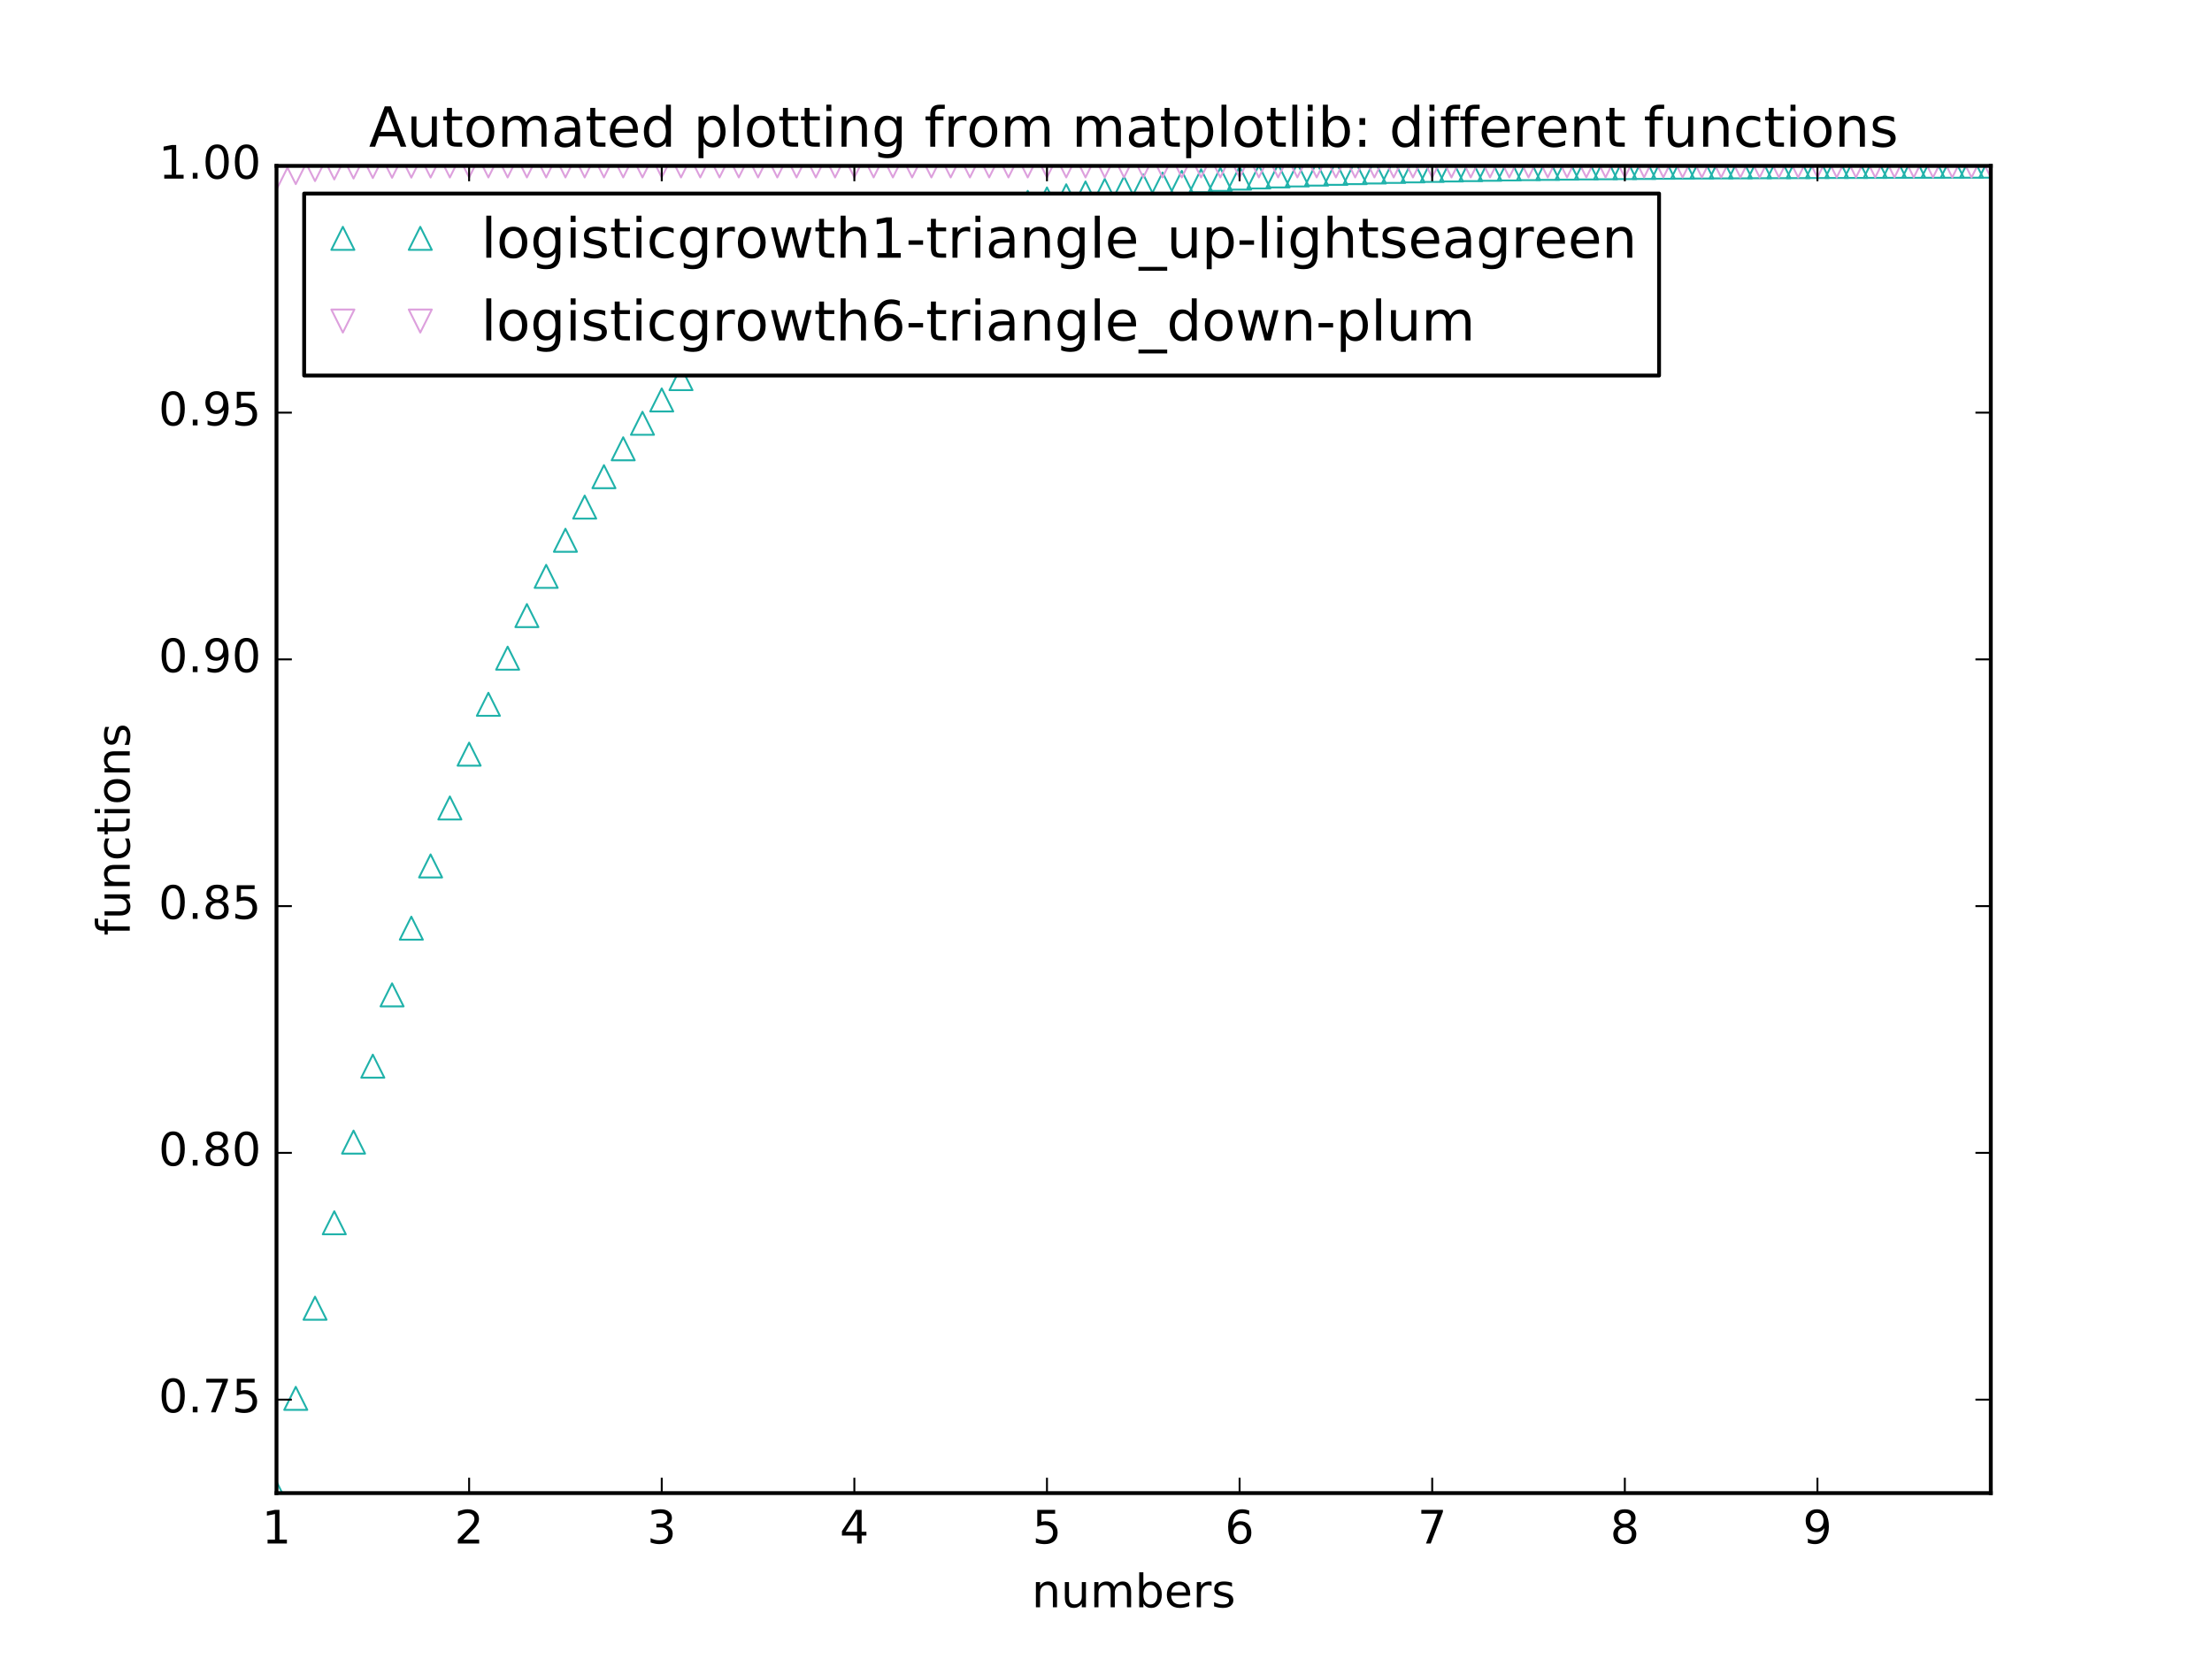 <?xml version="1.0" encoding="utf-8" standalone="no"?>
<!DOCTYPE svg PUBLIC "-//W3C//DTD SVG 1.1//EN"
  "http://www.w3.org/Graphics/SVG/1.1/DTD/svg11.dtd">
<!-- Created with matplotlib (http://matplotlib.org/) -->
<svg height="432pt" version="1.1" viewBox="0 0 576 432" width="576pt" xmlns="http://www.w3.org/2000/svg" xmlns:xlink="http://www.w3.org/1999/xlink">
 <defs>
  <style type="text/css">
*{stroke-linecap:butt;stroke-linejoin:round;stroke-miterlimit:100000;}
  </style>
 </defs>
 <g id="figure_1">
  <g id="patch_1">
   <path d="M 0 432 
L 576 432 
L 576 0 
L 0 0 
z
" style="fill:#ffffff;"/>
  </g>
  <g id="axes_1">
   <g id="patch_2">
    <path d="M 72 388.8 
L 518.4 388.8 
L 518.4 43.2 
L 72 43.2 
z
" style="fill:#ffffff;"/>
   </g>
   <g id="line2d_1">
    <defs>
     <path d="M 0 -3 
L -3 3 
L 3 3 
z
" id="m3ebe07f70d" style="stroke:#20b2aa;stroke-linejoin:miter;stroke-width:0.5;"/>
    </defs>
    <g clip-path="url(#p50f9398cf1)">
     <use style="fill:none;stroke:#20b2aa;stroke-linejoin:miter;stroke-width:0.5;" x="72.0" xlink:href="#m3ebe07f70d" y="388.8"/>
     <use style="fill:none;stroke:#20b2aa;stroke-linejoin:miter;stroke-width:0.5;" x="77.016" xlink:href="#m3ebe07f70d" y="364.125"/>
     <use style="fill:none;stroke:#20b2aa;stroke-linejoin:miter;stroke-width:0.5;" x="82.031" xlink:href="#m3ebe07f70d" y="340.654"/>
     <use style="fill:none;stroke:#20b2aa;stroke-linejoin:miter;stroke-width:0.5;" x="87.047" xlink:href="#m3ebe07f70d" y="318.41"/>
     <use style="fill:none;stroke:#20b2aa;stroke-linejoin:miter;stroke-width:0.5;" x="92.063" xlink:href="#m3ebe07f70d" y="297.401"/>
     <use style="fill:none;stroke:#20b2aa;stroke-linejoin:miter;stroke-width:0.5;" x="97.079" xlink:href="#m3ebe07f70d" y="277.624"/>
     <use style="fill:none;stroke:#20b2aa;stroke-linejoin:miter;stroke-width:0.5;" x="102.094" xlink:href="#m3ebe07f70d" y="259.063"/>
     <use style="fill:none;stroke:#20b2aa;stroke-linejoin:miter;stroke-width:0.5;" x="107.11" xlink:href="#m3ebe07f70d" y="241.694"/>
     <use style="fill:none;stroke:#20b2aa;stroke-linejoin:miter;stroke-width:0.5;" x="112.126" xlink:href="#m3ebe07f70d" y="225.484"/>
     <use style="fill:none;stroke:#20b2aa;stroke-linejoin:miter;stroke-width:0.5;" x="117.142" xlink:href="#m3ebe07f70d" y="210.394"/>
     <use style="fill:none;stroke:#20b2aa;stroke-linejoin:miter;stroke-width:0.5;" x="122.157" xlink:href="#m3ebe07f70d" y="196.38"/>
     <use style="fill:none;stroke:#20b2aa;stroke-linejoin:miter;stroke-width:0.5;" x="127.173" xlink:href="#m3ebe07f70d" y="183.394"/>
     <use style="fill:none;stroke:#20b2aa;stroke-linejoin:miter;stroke-width:0.5;" x="132.189" xlink:href="#m3ebe07f70d" y="171.383"/>
     <use style="fill:none;stroke:#20b2aa;stroke-linejoin:miter;stroke-width:0.5;" x="137.204" xlink:href="#m3ebe07f70d" y="160.296"/>
     <use style="fill:none;stroke:#20b2aa;stroke-linejoin:miter;stroke-width:0.5;" x="142.22" xlink:href="#m3ebe07f70d" y="150.08"/>
     <use style="fill:none;stroke:#20b2aa;stroke-linejoin:miter;stroke-width:0.5;" x="147.236" xlink:href="#m3ebe07f70d" y="140.681"/>
     <use style="fill:none;stroke:#20b2aa;stroke-linejoin:miter;stroke-width:0.5;" x="152.252" xlink:href="#m3ebe07f70d" y="132.046"/>
     <use style="fill:none;stroke:#20b2aa;stroke-linejoin:miter;stroke-width:0.5;" x="157.267" xlink:href="#m3ebe07f70d" y="124.123"/>
     <use style="fill:none;stroke:#20b2aa;stroke-linejoin:miter;stroke-width:0.5;" x="162.283" xlink:href="#m3ebe07f70d" y="116.864"/>
     <use style="fill:none;stroke:#20b2aa;stroke-linejoin:miter;stroke-width:0.5;" x="167.299" xlink:href="#m3ebe07f70d" y="110.219"/>
     <use style="fill:none;stroke:#20b2aa;stroke-linejoin:miter;stroke-width:0.5;" x="172.315" xlink:href="#m3ebe07f70d" y="104.144"/>
     <use style="fill:none;stroke:#20b2aa;stroke-linejoin:miter;stroke-width:0.5;" x="177.33" xlink:href="#m3ebe07f70d" y="98.594"/>
     <use style="fill:none;stroke:#20b2aa;stroke-linejoin:miter;stroke-width:0.5;" x="182.346" xlink:href="#m3ebe07f70d" y="93.529"/>
     <use style="fill:none;stroke:#20b2aa;stroke-linejoin:miter;stroke-width:0.5;" x="187.362" xlink:href="#m3ebe07f70d" y="88.91"/>
     <use style="fill:none;stroke:#20b2aa;stroke-linejoin:miter;stroke-width:0.5;" x="192.378" xlink:href="#m3ebe07f70d" y="84.701"/>
     <use style="fill:none;stroke:#20b2aa;stroke-linejoin:miter;stroke-width:0.5;" x="197.393" xlink:href="#m3ebe07f70d" y="80.867"/>
     <use style="fill:none;stroke:#20b2aa;stroke-linejoin:miter;stroke-width:0.5;" x="202.409" xlink:href="#m3ebe07f70d" y="77.378"/>
     <use style="fill:none;stroke:#20b2aa;stroke-linejoin:miter;stroke-width:0.5;" x="207.425" xlink:href="#m3ebe07f70d" y="74.204"/>
     <use style="fill:none;stroke:#20b2aa;stroke-linejoin:miter;stroke-width:0.5;" x="212.44" xlink:href="#m3ebe07f70d" y="71.318"/>
     <use style="fill:none;stroke:#20b2aa;stroke-linejoin:miter;stroke-width:0.5;" x="217.456" xlink:href="#m3ebe07f70d" y="68.696"/>
     <use style="fill:none;stroke:#20b2aa;stroke-linejoin:miter;stroke-width:0.5;" x="222.472" xlink:href="#m3ebe07f70d" y="66.313"/>
     <use style="fill:none;stroke:#20b2aa;stroke-linejoin:miter;stroke-width:0.5;" x="227.488" xlink:href="#m3ebe07f70d" y="64.149"/>
     <use style="fill:none;stroke:#20b2aa;stroke-linejoin:miter;stroke-width:0.5;" x="232.503" xlink:href="#m3ebe07f70d" y="62.185"/>
     <use style="fill:none;stroke:#20b2aa;stroke-linejoin:miter;stroke-width:0.5;" x="237.519" xlink:href="#m3ebe07f70d" y="60.403"/>
     <use style="fill:none;stroke:#20b2aa;stroke-linejoin:miter;stroke-width:0.5;" x="242.535" xlink:href="#m3ebe07f70d" y="58.786"/>
     <use style="fill:none;stroke:#20b2aa;stroke-linejoin:miter;stroke-width:0.5;" x="247.551" xlink:href="#m3ebe07f70d" y="57.319"/>
     <use style="fill:none;stroke:#20b2aa;stroke-linejoin:miter;stroke-width:0.5;" x="252.566" xlink:href="#m3ebe07f70d" y="55.988"/>
     <use style="fill:none;stroke:#20b2aa;stroke-linejoin:miter;stroke-width:0.5;" x="257.582" xlink:href="#m3ebe07f70d" y="54.782"/>
     <use style="fill:none;stroke:#20b2aa;stroke-linejoin:miter;stroke-width:0.5;" x="262.598" xlink:href="#m3ebe07f70d" y="53.689"/>
     <use style="fill:none;stroke:#20b2aa;stroke-linejoin:miter;stroke-width:0.5;" x="267.613" xlink:href="#m3ebe07f70d" y="52.698"/>
     <use style="fill:none;stroke:#20b2aa;stroke-linejoin:miter;stroke-width:0.5;" x="272.629" xlink:href="#m3ebe07f70d" y="51.801"/>
     <use style="fill:none;stroke:#20b2aa;stroke-linejoin:miter;stroke-width:0.5;" x="277.645" xlink:href="#m3ebe07f70d" y="50.987"/>
     <use style="fill:none;stroke:#20b2aa;stroke-linejoin:miter;stroke-width:0.5;" x="282.661" xlink:href="#m3ebe07f70d" y="50.25"/>
     <use style="fill:none;stroke:#20b2aa;stroke-linejoin:miter;stroke-width:0.5;" x="287.676" xlink:href="#m3ebe07f70d" y="49.583"/>
     <use style="fill:none;stroke:#20b2aa;stroke-linejoin:miter;stroke-width:0.5;" x="292.692" xlink:href="#m3ebe07f70d" y="48.978"/>
     <use style="fill:none;stroke:#20b2aa;stroke-linejoin:miter;stroke-width:0.5;" x="297.708" xlink:href="#m3ebe07f70d" y="48.43"/>
     <use style="fill:none;stroke:#20b2aa;stroke-linejoin:miter;stroke-width:0.5;" x="302.724" xlink:href="#m3ebe07f70d" y="47.934"/>
     <use style="fill:none;stroke:#20b2aa;stroke-linejoin:miter;stroke-width:0.5;" x="307.739" xlink:href="#m3ebe07f70d" y="47.485"/>
     <use style="fill:none;stroke:#20b2aa;stroke-linejoin:miter;stroke-width:0.5;" x="312.755" xlink:href="#m3ebe07f70d" y="47.079"/>
     <use style="fill:none;stroke:#20b2aa;stroke-linejoin:miter;stroke-width:0.5;" x="317.771" xlink:href="#m3ebe07f70d" y="46.711"/>
     <use style="fill:none;stroke:#20b2aa;stroke-linejoin:miter;stroke-width:0.5;" x="322.787" xlink:href="#m3ebe07f70d" y="46.377"/>
     <use style="fill:none;stroke:#20b2aa;stroke-linejoin:miter;stroke-width:0.5;" x="327.802" xlink:href="#m3ebe07f70d" y="46.076"/>
     <use style="fill:none;stroke:#20b2aa;stroke-linejoin:miter;stroke-width:0.5;" x="332.818" xlink:href="#m3ebe07f70d" y="45.803"/>
     <use style="fill:none;stroke:#20b2aa;stroke-linejoin:miter;stroke-width:0.5;" x="337.834" xlink:href="#m3ebe07f70d" y="45.555"/>
     <use style="fill:none;stroke:#20b2aa;stroke-linejoin:miter;stroke-width:0.5;" x="342.849" xlink:href="#m3ebe07f70d" y="45.332"/>
     <use style="fill:none;stroke:#20b2aa;stroke-linejoin:miter;stroke-width:0.5;" x="347.865" xlink:href="#m3ebe07f70d" y="45.129"/>
     <use style="fill:none;stroke:#20b2aa;stroke-linejoin:miter;stroke-width:0.5;" x="352.881" xlink:href="#m3ebe07f70d" y="44.946"/>
     <use style="fill:none;stroke:#20b2aa;stroke-linejoin:miter;stroke-width:0.5;" x="357.897" xlink:href="#m3ebe07f70d" y="44.78"/>
     <use style="fill:none;stroke:#20b2aa;stroke-linejoin:miter;stroke-width:0.5;" x="362.912" xlink:href="#m3ebe07f70d" y="44.63"/>
     <use style="fill:none;stroke:#20b2aa;stroke-linejoin:miter;stroke-width:0.5;" x="367.928" xlink:href="#m3ebe07f70d" y="44.494"/>
     <use style="fill:none;stroke:#20b2aa;stroke-linejoin:miter;stroke-width:0.5;" x="372.944" xlink:href="#m3ebe07f70d" y="44.371"/>
     <use style="fill:none;stroke:#20b2aa;stroke-linejoin:miter;stroke-width:0.5;" x="377.96" xlink:href="#m3ebe07f70d" y="44.259"/>
     <use style="fill:none;stroke:#20b2aa;stroke-linejoin:miter;stroke-width:0.5;" x="382.975" xlink:href="#m3ebe07f70d" y="44.159"/>
     <use style="fill:none;stroke:#20b2aa;stroke-linejoin:miter;stroke-width:0.5;" x="387.991" xlink:href="#m3ebe07f70d" y="44.068"/>
     <use style="fill:none;stroke:#20b2aa;stroke-linejoin:miter;stroke-width:0.5;" x="393.007" xlink:href="#m3ebe07f70d" y="43.985"/>
     <use style="fill:none;stroke:#20b2aa;stroke-linejoin:miter;stroke-width:0.5;" x="398.022" xlink:href="#m3ebe07f70d" y="43.91"/>
     <use style="fill:none;stroke:#20b2aa;stroke-linejoin:miter;stroke-width:0.5;" x="403.038" xlink:href="#m3ebe07f70d" y="43.843"/>
     <use style="fill:none;stroke:#20b2aa;stroke-linejoin:miter;stroke-width:0.5;" x="408.054" xlink:href="#m3ebe07f70d" y="43.782"/>
     <use style="fill:none;stroke:#20b2aa;stroke-linejoin:miter;stroke-width:0.5;" x="413.07" xlink:href="#m3ebe07f70d" y="43.726"/>
     <use style="fill:none;stroke:#20b2aa;stroke-linejoin:miter;stroke-width:0.5;" x="418.085" xlink:href="#m3ebe07f70d" y="43.676"/>
     <use style="fill:none;stroke:#20b2aa;stroke-linejoin:miter;stroke-width:0.5;" x="423.101" xlink:href="#m3ebe07f70d" y="43.631"/>
     <use style="fill:none;stroke:#20b2aa;stroke-linejoin:miter;stroke-width:0.5;" x="428.117" xlink:href="#m3ebe07f70d" y="43.59"/>
     <use style="fill:none;stroke:#20b2aa;stroke-linejoin:miter;stroke-width:0.5;" x="433.133" xlink:href="#m3ebe07f70d" y="43.553"/>
     <use style="fill:none;stroke:#20b2aa;stroke-linejoin:miter;stroke-width:0.5;" x="438.148" xlink:href="#m3ebe07f70d" y="43.519"/>
     <use style="fill:none;stroke:#20b2aa;stroke-linejoin:miter;stroke-width:0.5;" x="443.164" xlink:href="#m3ebe07f70d" y="43.489"/>
     <use style="fill:none;stroke:#20b2aa;stroke-linejoin:miter;stroke-width:0.5;" x="448.18" xlink:href="#m3ebe07f70d" y="43.461"/>
     <use style="fill:none;stroke:#20b2aa;stroke-linejoin:miter;stroke-width:0.5;" x="453.196" xlink:href="#m3ebe07f70d" y="43.437"/>
     <use style="fill:none;stroke:#20b2aa;stroke-linejoin:miter;stroke-width:0.5;" x="458.211" xlink:href="#m3ebe07f70d" y="43.414"/>
     <use style="fill:none;stroke:#20b2aa;stroke-linejoin:miter;stroke-width:0.5;" x="463.227" xlink:href="#m3ebe07f70d" y="43.394"/>
     <use style="fill:none;stroke:#20b2aa;stroke-linejoin:miter;stroke-width:0.5;" x="468.243" xlink:href="#m3ebe07f70d" y="43.375"/>
     <use style="fill:none;stroke:#20b2aa;stroke-linejoin:miter;stroke-width:0.5;" x="473.258" xlink:href="#m3ebe07f70d" y="43.359"/>
     <use style="fill:none;stroke:#20b2aa;stroke-linejoin:miter;stroke-width:0.5;" x="478.274" xlink:href="#m3ebe07f70d" y="43.343"/>
     <use style="fill:none;stroke:#20b2aa;stroke-linejoin:miter;stroke-width:0.5;" x="483.29" xlink:href="#m3ebe07f70d" y="43.33"/>
     <use style="fill:none;stroke:#20b2aa;stroke-linejoin:miter;stroke-width:0.5;" x="488.306" xlink:href="#m3ebe07f70d" y="43.317"/>
     <use style="fill:none;stroke:#20b2aa;stroke-linejoin:miter;stroke-width:0.5;" x="493.321" xlink:href="#m3ebe07f70d" y="43.306"/>
     <use style="fill:none;stroke:#20b2aa;stroke-linejoin:miter;stroke-width:0.5;" x="498.337" xlink:href="#m3ebe07f70d" y="43.296"/>
     <use style="fill:none;stroke:#20b2aa;stroke-linejoin:miter;stroke-width:0.5;" x="503.353" xlink:href="#m3ebe07f70d" y="43.287"/>
     <use style="fill:none;stroke:#20b2aa;stroke-linejoin:miter;stroke-width:0.5;" x="508.369" xlink:href="#m3ebe07f70d" y="43.279"/>
     <use style="fill:none;stroke:#20b2aa;stroke-linejoin:miter;stroke-width:0.5;" x="513.384" xlink:href="#m3ebe07f70d" y="43.271"/>
     <use style="fill:none;stroke:#20b2aa;stroke-linejoin:miter;stroke-width:0.5;" x="518.4" xlink:href="#m3ebe07f70d" y="43.264"/>
    </g>
   </g>
   <g id="line2d_2">
    <defs>
     <path d="M -0 3 
L 3 -3 
L -3 -3 
z
" id="m040d43c9b5" style="stroke:#dda0dd;stroke-linejoin:miter;stroke-width:0.5;"/>
    </defs>
    <g clip-path="url(#p50f9398cf1)">
     <use style="fill:none;stroke:#dda0dd;stroke-linejoin:miter;stroke-width:0.5;" x="72.0" xlink:href="#m040d43c9b5" y="46.377"/>
     <use style="fill:none;stroke:#dda0dd;stroke-linejoin:miter;stroke-width:0.5;" x="77.016" xlink:href="#m040d43c9b5" y="44.946"/>
     <use style="fill:none;stroke:#dda0dd;stroke-linejoin:miter;stroke-width:0.5;" x="82.031" xlink:href="#m040d43c9b5" y="44.159"/>
     <use style="fill:none;stroke:#dda0dd;stroke-linejoin:miter;stroke-width:0.5;" x="87.047" xlink:href="#m040d43c9b5" y="43.726"/>
     <use style="fill:none;stroke:#dda0dd;stroke-linejoin:miter;stroke-width:0.5;" x="92.063" xlink:href="#m040d43c9b5" y="43.489"/>
     <use style="fill:none;stroke:#dda0dd;stroke-linejoin:miter;stroke-width:0.5;" x="97.079" xlink:href="#m040d43c9b5" y="43.359"/>
     <use style="fill:none;stroke:#dda0dd;stroke-linejoin:miter;stroke-width:0.5;" x="102.094" xlink:href="#m040d43c9b5" y="43.287"/>
     <use style="fill:none;stroke:#dda0dd;stroke-linejoin:miter;stroke-width:0.5;" x="107.11" xlink:href="#m040d43c9b5" y="43.248"/>
     <use style="fill:none;stroke:#dda0dd;stroke-linejoin:miter;stroke-width:0.5;" x="112.126" xlink:href="#m040d43c9b5" y="43.226"/>
     <use style="fill:none;stroke:#dda0dd;stroke-linejoin:miter;stroke-width:0.5;" x="117.142" xlink:href="#m040d43c9b5" y="43.214"/>
     <use style="fill:none;stroke:#dda0dd;stroke-linejoin:miter;stroke-width:0.5;" x="122.157" xlink:href="#m040d43c9b5" y="43.208"/>
     <use style="fill:none;stroke:#dda0dd;stroke-linejoin:miter;stroke-width:0.5;" x="127.173" xlink:href="#m040d43c9b5" y="43.204"/>
     <use style="fill:none;stroke:#dda0dd;stroke-linejoin:miter;stroke-width:0.5;" x="132.189" xlink:href="#m040d43c9b5" y="43.202"/>
     <use style="fill:none;stroke:#dda0dd;stroke-linejoin:miter;stroke-width:0.5;" x="137.204" xlink:href="#m040d43c9b5" y="43.201"/>
     <use style="fill:none;stroke:#dda0dd;stroke-linejoin:miter;stroke-width:0.5;" x="142.22" xlink:href="#m040d43c9b5" y="43.201"/>
     <use style="fill:none;stroke:#dda0dd;stroke-linejoin:miter;stroke-width:0.5;" x="147.236" xlink:href="#m040d43c9b5" y="43.2"/>
     <use style="fill:none;stroke:#dda0dd;stroke-linejoin:miter;stroke-width:0.5;" x="152.252" xlink:href="#m040d43c9b5" y="43.2"/>
     <use style="fill:none;stroke:#dda0dd;stroke-linejoin:miter;stroke-width:0.5;" x="157.267" xlink:href="#m040d43c9b5" y="43.2"/>
     <use style="fill:none;stroke:#dda0dd;stroke-linejoin:miter;stroke-width:0.5;" x="162.283" xlink:href="#m040d43c9b5" y="43.2"/>
     <use style="fill:none;stroke:#dda0dd;stroke-linejoin:miter;stroke-width:0.5;" x="167.299" xlink:href="#m040d43c9b5" y="43.2"/>
     <use style="fill:none;stroke:#dda0dd;stroke-linejoin:miter;stroke-width:0.5;" x="172.315" xlink:href="#m040d43c9b5" y="43.2"/>
     <use style="fill:none;stroke:#dda0dd;stroke-linejoin:miter;stroke-width:0.5;" x="177.33" xlink:href="#m040d43c9b5" y="43.2"/>
     <use style="fill:none;stroke:#dda0dd;stroke-linejoin:miter;stroke-width:0.5;" x="182.346" xlink:href="#m040d43c9b5" y="43.2"/>
     <use style="fill:none;stroke:#dda0dd;stroke-linejoin:miter;stroke-width:0.5;" x="187.362" xlink:href="#m040d43c9b5" y="43.2"/>
     <use style="fill:none;stroke:#dda0dd;stroke-linejoin:miter;stroke-width:0.5;" x="192.378" xlink:href="#m040d43c9b5" y="43.2"/>
     <use style="fill:none;stroke:#dda0dd;stroke-linejoin:miter;stroke-width:0.5;" x="197.393" xlink:href="#m040d43c9b5" y="43.2"/>
     <use style="fill:none;stroke:#dda0dd;stroke-linejoin:miter;stroke-width:0.5;" x="202.409" xlink:href="#m040d43c9b5" y="43.2"/>
     <use style="fill:none;stroke:#dda0dd;stroke-linejoin:miter;stroke-width:0.5;" x="207.425" xlink:href="#m040d43c9b5" y="43.2"/>
     <use style="fill:none;stroke:#dda0dd;stroke-linejoin:miter;stroke-width:0.5;" x="212.44" xlink:href="#m040d43c9b5" y="43.2"/>
     <use style="fill:none;stroke:#dda0dd;stroke-linejoin:miter;stroke-width:0.5;" x="217.456" xlink:href="#m040d43c9b5" y="43.2"/>
     <use style="fill:none;stroke:#dda0dd;stroke-linejoin:miter;stroke-width:0.5;" x="222.472" xlink:href="#m040d43c9b5" y="43.2"/>
     <use style="fill:none;stroke:#dda0dd;stroke-linejoin:miter;stroke-width:0.5;" x="227.488" xlink:href="#m040d43c9b5" y="43.2"/>
     <use style="fill:none;stroke:#dda0dd;stroke-linejoin:miter;stroke-width:0.5;" x="232.503" xlink:href="#m040d43c9b5" y="43.2"/>
     <use style="fill:none;stroke:#dda0dd;stroke-linejoin:miter;stroke-width:0.5;" x="237.519" xlink:href="#m040d43c9b5" y="43.2"/>
     <use style="fill:none;stroke:#dda0dd;stroke-linejoin:miter;stroke-width:0.5;" x="242.535" xlink:href="#m040d43c9b5" y="43.2"/>
     <use style="fill:none;stroke:#dda0dd;stroke-linejoin:miter;stroke-width:0.5;" x="247.551" xlink:href="#m040d43c9b5" y="43.2"/>
     <use style="fill:none;stroke:#dda0dd;stroke-linejoin:miter;stroke-width:0.5;" x="252.566" xlink:href="#m040d43c9b5" y="43.2"/>
     <use style="fill:none;stroke:#dda0dd;stroke-linejoin:miter;stroke-width:0.5;" x="257.582" xlink:href="#m040d43c9b5" y="43.2"/>
     <use style="fill:none;stroke:#dda0dd;stroke-linejoin:miter;stroke-width:0.5;" x="262.598" xlink:href="#m040d43c9b5" y="43.2"/>
     <use style="fill:none;stroke:#dda0dd;stroke-linejoin:miter;stroke-width:0.5;" x="267.613" xlink:href="#m040d43c9b5" y="43.2"/>
     <use style="fill:none;stroke:#dda0dd;stroke-linejoin:miter;stroke-width:0.5;" x="272.629" xlink:href="#m040d43c9b5" y="43.2"/>
     <use style="fill:none;stroke:#dda0dd;stroke-linejoin:miter;stroke-width:0.5;" x="277.645" xlink:href="#m040d43c9b5" y="43.2"/>
     <use style="fill:none;stroke:#dda0dd;stroke-linejoin:miter;stroke-width:0.5;" x="282.661" xlink:href="#m040d43c9b5" y="43.2"/>
     <use style="fill:none;stroke:#dda0dd;stroke-linejoin:miter;stroke-width:0.5;" x="287.676" xlink:href="#m040d43c9b5" y="43.2"/>
     <use style="fill:none;stroke:#dda0dd;stroke-linejoin:miter;stroke-width:0.5;" x="292.692" xlink:href="#m040d43c9b5" y="43.2"/>
     <use style="fill:none;stroke:#dda0dd;stroke-linejoin:miter;stroke-width:0.5;" x="297.708" xlink:href="#m040d43c9b5" y="43.2"/>
     <use style="fill:none;stroke:#dda0dd;stroke-linejoin:miter;stroke-width:0.5;" x="302.724" xlink:href="#m040d43c9b5" y="43.2"/>
     <use style="fill:none;stroke:#dda0dd;stroke-linejoin:miter;stroke-width:0.5;" x="307.739" xlink:href="#m040d43c9b5" y="43.2"/>
     <use style="fill:none;stroke:#dda0dd;stroke-linejoin:miter;stroke-width:0.5;" x="312.755" xlink:href="#m040d43c9b5" y="43.2"/>
     <use style="fill:none;stroke:#dda0dd;stroke-linejoin:miter;stroke-width:0.5;" x="317.771" xlink:href="#m040d43c9b5" y="43.2"/>
     <use style="fill:none;stroke:#dda0dd;stroke-linejoin:miter;stroke-width:0.5;" x="322.787" xlink:href="#m040d43c9b5" y="43.2"/>
     <use style="fill:none;stroke:#dda0dd;stroke-linejoin:miter;stroke-width:0.5;" x="327.802" xlink:href="#m040d43c9b5" y="43.2"/>
     <use style="fill:none;stroke:#dda0dd;stroke-linejoin:miter;stroke-width:0.5;" x="332.818" xlink:href="#m040d43c9b5" y="43.2"/>
     <use style="fill:none;stroke:#dda0dd;stroke-linejoin:miter;stroke-width:0.5;" x="337.834" xlink:href="#m040d43c9b5" y="43.2"/>
     <use style="fill:none;stroke:#dda0dd;stroke-linejoin:miter;stroke-width:0.5;" x="342.849" xlink:href="#m040d43c9b5" y="43.2"/>
     <use style="fill:none;stroke:#dda0dd;stroke-linejoin:miter;stroke-width:0.5;" x="347.865" xlink:href="#m040d43c9b5" y="43.2"/>
     <use style="fill:none;stroke:#dda0dd;stroke-linejoin:miter;stroke-width:0.5;" x="352.881" xlink:href="#m040d43c9b5" y="43.2"/>
     <use style="fill:none;stroke:#dda0dd;stroke-linejoin:miter;stroke-width:0.5;" x="357.897" xlink:href="#m040d43c9b5" y="43.2"/>
     <use style="fill:none;stroke:#dda0dd;stroke-linejoin:miter;stroke-width:0.5;" x="362.912" xlink:href="#m040d43c9b5" y="43.2"/>
     <use style="fill:none;stroke:#dda0dd;stroke-linejoin:miter;stroke-width:0.5;" x="367.928" xlink:href="#m040d43c9b5" y="43.2"/>
     <use style="fill:none;stroke:#dda0dd;stroke-linejoin:miter;stroke-width:0.5;" x="372.944" xlink:href="#m040d43c9b5" y="43.2"/>
     <use style="fill:none;stroke:#dda0dd;stroke-linejoin:miter;stroke-width:0.5;" x="377.96" xlink:href="#m040d43c9b5" y="43.2"/>
     <use style="fill:none;stroke:#dda0dd;stroke-linejoin:miter;stroke-width:0.5;" x="382.975" xlink:href="#m040d43c9b5" y="43.2"/>
     <use style="fill:none;stroke:#dda0dd;stroke-linejoin:miter;stroke-width:0.5;" x="387.991" xlink:href="#m040d43c9b5" y="43.2"/>
     <use style="fill:none;stroke:#dda0dd;stroke-linejoin:miter;stroke-width:0.5;" x="393.007" xlink:href="#m040d43c9b5" y="43.2"/>
     <use style="fill:none;stroke:#dda0dd;stroke-linejoin:miter;stroke-width:0.5;" x="398.022" xlink:href="#m040d43c9b5" y="43.2"/>
     <use style="fill:none;stroke:#dda0dd;stroke-linejoin:miter;stroke-width:0.5;" x="403.038" xlink:href="#m040d43c9b5" y="43.2"/>
     <use style="fill:none;stroke:#dda0dd;stroke-linejoin:miter;stroke-width:0.5;" x="408.054" xlink:href="#m040d43c9b5" y="43.2"/>
     <use style="fill:none;stroke:#dda0dd;stroke-linejoin:miter;stroke-width:0.5;" x="413.07" xlink:href="#m040d43c9b5" y="43.2"/>
     <use style="fill:none;stroke:#dda0dd;stroke-linejoin:miter;stroke-width:0.5;" x="418.085" xlink:href="#m040d43c9b5" y="43.2"/>
     <use style="fill:none;stroke:#dda0dd;stroke-linejoin:miter;stroke-width:0.5;" x="423.101" xlink:href="#m040d43c9b5" y="43.2"/>
     <use style="fill:none;stroke:#dda0dd;stroke-linejoin:miter;stroke-width:0.5;" x="428.117" xlink:href="#m040d43c9b5" y="43.2"/>
     <use style="fill:none;stroke:#dda0dd;stroke-linejoin:miter;stroke-width:0.5;" x="433.133" xlink:href="#m040d43c9b5" y="43.2"/>
     <use style="fill:none;stroke:#dda0dd;stroke-linejoin:miter;stroke-width:0.5;" x="438.148" xlink:href="#m040d43c9b5" y="43.2"/>
     <use style="fill:none;stroke:#dda0dd;stroke-linejoin:miter;stroke-width:0.5;" x="443.164" xlink:href="#m040d43c9b5" y="43.2"/>
     <use style="fill:none;stroke:#dda0dd;stroke-linejoin:miter;stroke-width:0.5;" x="448.18" xlink:href="#m040d43c9b5" y="43.2"/>
     <use style="fill:none;stroke:#dda0dd;stroke-linejoin:miter;stroke-width:0.5;" x="453.196" xlink:href="#m040d43c9b5" y="43.2"/>
     <use style="fill:none;stroke:#dda0dd;stroke-linejoin:miter;stroke-width:0.5;" x="458.211" xlink:href="#m040d43c9b5" y="43.2"/>
     <use style="fill:none;stroke:#dda0dd;stroke-linejoin:miter;stroke-width:0.5;" x="463.227" xlink:href="#m040d43c9b5" y="43.2"/>
     <use style="fill:none;stroke:#dda0dd;stroke-linejoin:miter;stroke-width:0.5;" x="468.243" xlink:href="#m040d43c9b5" y="43.2"/>
     <use style="fill:none;stroke:#dda0dd;stroke-linejoin:miter;stroke-width:0.5;" x="473.258" xlink:href="#m040d43c9b5" y="43.2"/>
     <use style="fill:none;stroke:#dda0dd;stroke-linejoin:miter;stroke-width:0.5;" x="478.274" xlink:href="#m040d43c9b5" y="43.2"/>
     <use style="fill:none;stroke:#dda0dd;stroke-linejoin:miter;stroke-width:0.5;" x="483.29" xlink:href="#m040d43c9b5" y="43.2"/>
     <use style="fill:none;stroke:#dda0dd;stroke-linejoin:miter;stroke-width:0.5;" x="488.306" xlink:href="#m040d43c9b5" y="43.2"/>
     <use style="fill:none;stroke:#dda0dd;stroke-linejoin:miter;stroke-width:0.5;" x="493.321" xlink:href="#m040d43c9b5" y="43.2"/>
     <use style="fill:none;stroke:#dda0dd;stroke-linejoin:miter;stroke-width:0.5;" x="498.337" xlink:href="#m040d43c9b5" y="43.2"/>
     <use style="fill:none;stroke:#dda0dd;stroke-linejoin:miter;stroke-width:0.5;" x="503.353" xlink:href="#m040d43c9b5" y="43.2"/>
     <use style="fill:none;stroke:#dda0dd;stroke-linejoin:miter;stroke-width:0.5;" x="508.369" xlink:href="#m040d43c9b5" y="43.2"/>
     <use style="fill:none;stroke:#dda0dd;stroke-linejoin:miter;stroke-width:0.5;" x="513.384" xlink:href="#m040d43c9b5" y="43.2"/>
     <use style="fill:none;stroke:#dda0dd;stroke-linejoin:miter;stroke-width:0.5;" x="518.4" xlink:href="#m040d43c9b5" y="43.2"/>
    </g>
   </g>
   <g id="patch_3">
    <path d="M 72 43.2 
L 518.4 43.2 
" style="fill:none;stroke:#000000;stroke-linecap:square;stroke-linejoin:miter;"/>
   </g>
   <g id="patch_4">
    <path d="M 518.4 388.8 
L 518.4 43.2 
" style="fill:none;stroke:#000000;stroke-linecap:square;stroke-linejoin:miter;"/>
   </g>
   <g id="patch_5">
    <path d="M 72 388.8 
L 518.4 388.8 
" style="fill:none;stroke:#000000;stroke-linecap:square;stroke-linejoin:miter;"/>
   </g>
   <g id="patch_6">
    <path d="M 72 388.8 
L 72 43.2 
" style="fill:none;stroke:#000000;stroke-linecap:square;stroke-linejoin:miter;"/>
   </g>
   <g id="matplotlib.axis_1">
    <g id="xtick_1">
     <g id="line2d_3">
      <defs>
       <path d="M 0 0 
L 0 -4 
" id="mc5d355f4fd" style="stroke:#000000;stroke-width:0.5;"/>
      </defs>
      <g>
       <use style="stroke:#000000;stroke-width:0.5;" x="72.0" xlink:href="#mc5d355f4fd" y="388.8"/>
      </g>
     </g>
     <g id="line2d_4">
      <defs>
       <path d="M 0 0 
L 0 4 
" id="m5f2695fae6" style="stroke:#000000;stroke-width:0.5;"/>
      </defs>
      <g>
       <use style="stroke:#000000;stroke-width:0.5;" x="72.0" xlink:href="#m5f2695fae6" y="43.2"/>
      </g>
     </g>
     <g id="text_1">
      <!-- 1 -->
      <defs>
       <path d="M 12.406 8.297 
L 28.516 8.297 
L 28.516 63.922 
L 10.984 60.406 
L 10.984 69.391 
L 28.422 72.906 
L 38.281 72.906 
L 38.281 8.297 
L 54.391 8.297 
L 54.391 0 
L 12.406 0 
z
" id="BitstreamVeraSans-Roman-31"/>
      </defs>
      <g transform="translate(68.183 401.918)scale(0.12 -0.12)">
       <use xlink:href="#BitstreamVeraSans-Roman-31"/>
      </g>
     </g>
    </g>
    <g id="xtick_2">
     <g id="line2d_5">
      <g>
       <use style="stroke:#000000;stroke-width:0.5;" x="122.157" xlink:href="#mc5d355f4fd" y="388.8"/>
      </g>
     </g>
     <g id="line2d_6">
      <g>
       <use style="stroke:#000000;stroke-width:0.5;" x="122.157" xlink:href="#m5f2695fae6" y="43.2"/>
      </g>
     </g>
     <g id="text_2">
      <!-- 2 -->
      <defs>
       <path d="M 19.188 8.297 
L 53.609 8.297 
L 53.609 0 
L 7.328 0 
L 7.328 8.297 
Q 12.938 14.109 22.625 23.891 
Q 32.328 33.688 34.812 36.531 
Q 39.547 41.844 41.422 45.531 
Q 43.312 49.219 43.312 52.781 
Q 43.312 58.594 39.234 62.25 
Q 35.156 65.922 28.609 65.922 
Q 23.969 65.922 18.812 64.312 
Q 13.672 62.703 7.812 59.422 
L 7.812 69.391 
Q 13.766 71.781 18.938 73 
Q 24.125 74.219 28.422 74.219 
Q 39.75 74.219 46.484 68.547 
Q 53.219 62.891 53.219 53.422 
Q 53.219 48.922 51.531 44.891 
Q 49.859 40.875 45.406 35.406 
Q 44.188 33.984 37.641 27.219 
Q 31.109 20.453 19.188 8.297 
" id="BitstreamVeraSans-Roman-32"/>
      </defs>
      <g transform="translate(118.34 401.918)scale(0.12 -0.12)">
       <use xlink:href="#BitstreamVeraSans-Roman-32"/>
      </g>
     </g>
    </g>
    <g id="xtick_3">
     <g id="line2d_7">
      <g>
       <use style="stroke:#000000;stroke-width:0.5;" x="172.315" xlink:href="#mc5d355f4fd" y="388.8"/>
      </g>
     </g>
     <g id="line2d_8">
      <g>
       <use style="stroke:#000000;stroke-width:0.5;" x="172.315" xlink:href="#m5f2695fae6" y="43.2"/>
      </g>
     </g>
     <g id="text_3">
      <!-- 3 -->
      <defs>
       <path d="M 40.578 39.312 
Q 47.656 37.797 51.625 33 
Q 55.609 28.219 55.609 21.188 
Q 55.609 10.406 48.188 4.484 
Q 40.766 -1.422 27.094 -1.422 
Q 22.516 -1.422 17.656 -0.516 
Q 12.797 0.391 7.625 2.203 
L 7.625 11.719 
Q 11.719 9.328 16.594 8.109 
Q 21.484 6.891 26.812 6.891 
Q 36.078 6.891 40.938 10.547 
Q 45.797 14.203 45.797 21.188 
Q 45.797 27.641 41.281 31.266 
Q 36.766 34.906 28.719 34.906 
L 20.219 34.906 
L 20.219 43.016 
L 29.109 43.016 
Q 36.375 43.016 40.234 45.922 
Q 44.094 48.828 44.094 54.297 
Q 44.094 59.906 40.109 62.906 
Q 36.141 65.922 28.719 65.922 
Q 24.656 65.922 20.016 65.031 
Q 15.375 64.156 9.812 62.312 
L 9.812 71.094 
Q 15.438 72.656 20.344 73.438 
Q 25.25 74.219 29.594 74.219 
Q 40.828 74.219 47.359 69.109 
Q 53.906 64.016 53.906 55.328 
Q 53.906 49.266 50.438 45.094 
Q 46.969 40.922 40.578 39.312 
" id="BitstreamVeraSans-Roman-33"/>
      </defs>
      <g transform="translate(168.497 401.918)scale(0.12 -0.12)">
       <use xlink:href="#BitstreamVeraSans-Roman-33"/>
      </g>
     </g>
    </g>
    <g id="xtick_4">
     <g id="line2d_9">
      <g>
       <use style="stroke:#000000;stroke-width:0.5;" x="222.472" xlink:href="#mc5d355f4fd" y="388.8"/>
      </g>
     </g>
     <g id="line2d_10">
      <g>
       <use style="stroke:#000000;stroke-width:0.5;" x="222.472" xlink:href="#m5f2695fae6" y="43.2"/>
      </g>
     </g>
     <g id="text_4">
      <!-- 4 -->
      <defs>
       <path d="M 37.797 64.312 
L 12.891 25.391 
L 37.797 25.391 
z
M 35.203 72.906 
L 47.609 72.906 
L 47.609 25.391 
L 58.016 25.391 
L 58.016 17.188 
L 47.609 17.188 
L 47.609 0 
L 37.797 0 
L 37.797 17.188 
L 4.891 17.188 
L 4.891 26.703 
z
" id="BitstreamVeraSans-Roman-34"/>
      </defs>
      <g transform="translate(218.654 401.918)scale(0.12 -0.12)">
       <use xlink:href="#BitstreamVeraSans-Roman-34"/>
      </g>
     </g>
    </g>
    <g id="xtick_5">
     <g id="line2d_11">
      <g>
       <use style="stroke:#000000;stroke-width:0.5;" x="272.629" xlink:href="#mc5d355f4fd" y="388.8"/>
      </g>
     </g>
     <g id="line2d_12">
      <g>
       <use style="stroke:#000000;stroke-width:0.5;" x="272.629" xlink:href="#m5f2695fae6" y="43.2"/>
      </g>
     </g>
     <g id="text_5">
      <!-- 5 -->
      <defs>
       <path d="M 10.797 72.906 
L 49.516 72.906 
L 49.516 64.594 
L 19.828 64.594 
L 19.828 46.734 
Q 21.969 47.469 24.109 47.828 
Q 26.266 48.188 28.422 48.188 
Q 40.625 48.188 47.75 41.5 
Q 54.891 34.812 54.891 23.391 
Q 54.891 11.625 47.562 5.094 
Q 40.234 -1.422 26.906 -1.422 
Q 22.312 -1.422 17.547 -0.641 
Q 12.797 0.141 7.719 1.703 
L 7.719 11.625 
Q 12.109 9.234 16.797 8.062 
Q 21.484 6.891 26.703 6.891 
Q 35.156 6.891 40.078 11.328 
Q 45.016 15.766 45.016 23.391 
Q 45.016 31 40.078 35.438 
Q 35.156 39.891 26.703 39.891 
Q 22.75 39.891 18.812 39.016 
Q 14.891 38.141 10.797 36.281 
z
" id="BitstreamVeraSans-Roman-35"/>
      </defs>
      <g transform="translate(268.812 401.918)scale(0.12 -0.12)">
       <use xlink:href="#BitstreamVeraSans-Roman-35"/>
      </g>
     </g>
    </g>
    <g id="xtick_6">
     <g id="line2d_13">
      <g>
       <use style="stroke:#000000;stroke-width:0.5;" x="322.787" xlink:href="#mc5d355f4fd" y="388.8"/>
      </g>
     </g>
     <g id="line2d_14">
      <g>
       <use style="stroke:#000000;stroke-width:0.5;" x="322.787" xlink:href="#m5f2695fae6" y="43.2"/>
      </g>
     </g>
     <g id="text_6">
      <!-- 6 -->
      <defs>
       <path d="M 33.016 40.375 
Q 26.375 40.375 22.484 35.828 
Q 18.609 31.297 18.609 23.391 
Q 18.609 15.531 22.484 10.953 
Q 26.375 6.391 33.016 6.391 
Q 39.656 6.391 43.531 10.953 
Q 47.406 15.531 47.406 23.391 
Q 47.406 31.297 43.531 35.828 
Q 39.656 40.375 33.016 40.375 
M 52.594 71.297 
L 52.594 62.312 
Q 48.875 64.062 45.094 64.984 
Q 41.312 65.922 37.594 65.922 
Q 27.828 65.922 22.672 59.328 
Q 17.531 52.734 16.797 39.406 
Q 19.672 43.656 24.016 45.922 
Q 28.375 48.188 33.594 48.188 
Q 44.578 48.188 50.953 41.516 
Q 57.328 34.859 57.328 23.391 
Q 57.328 12.156 50.688 5.359 
Q 44.047 -1.422 33.016 -1.422 
Q 20.359 -1.422 13.672 8.266 
Q 6.984 17.969 6.984 36.375 
Q 6.984 53.656 15.188 63.938 
Q 23.391 74.219 37.203 74.219 
Q 40.922 74.219 44.703 73.484 
Q 48.484 72.75 52.594 71.297 
" id="BitstreamVeraSans-Roman-36"/>
      </defs>
      <g transform="translate(318.969 401.918)scale(0.12 -0.12)">
       <use xlink:href="#BitstreamVeraSans-Roman-36"/>
      </g>
     </g>
    </g>
    <g id="xtick_7">
     <g id="line2d_15">
      <g>
       <use style="stroke:#000000;stroke-width:0.5;" x="372.944" xlink:href="#mc5d355f4fd" y="388.8"/>
      </g>
     </g>
     <g id="line2d_16">
      <g>
       <use style="stroke:#000000;stroke-width:0.5;" x="372.944" xlink:href="#m5f2695fae6" y="43.2"/>
      </g>
     </g>
     <g id="text_7">
      <!-- 7 -->
      <defs>
       <path d="M 8.203 72.906 
L 55.078 72.906 
L 55.078 68.703 
L 28.609 0 
L 18.312 0 
L 43.219 64.594 
L 8.203 64.594 
z
" id="BitstreamVeraSans-Roman-37"/>
      </defs>
      <g transform="translate(369.126 401.918)scale(0.12 -0.12)">
       <use xlink:href="#BitstreamVeraSans-Roman-37"/>
      </g>
     </g>
    </g>
    <g id="xtick_8">
     <g id="line2d_17">
      <g>
       <use style="stroke:#000000;stroke-width:0.5;" x="423.101" xlink:href="#mc5d355f4fd" y="388.8"/>
      </g>
     </g>
     <g id="line2d_18">
      <g>
       <use style="stroke:#000000;stroke-width:0.5;" x="423.101" xlink:href="#m5f2695fae6" y="43.2"/>
      </g>
     </g>
     <g id="text_8">
      <!-- 8 -->
      <defs>
       <path d="M 31.781 34.625 
Q 24.75 34.625 20.719 30.859 
Q 16.703 27.094 16.703 20.516 
Q 16.703 13.922 20.719 10.156 
Q 24.75 6.391 31.781 6.391 
Q 38.812 6.391 42.859 10.172 
Q 46.922 13.969 46.922 20.516 
Q 46.922 27.094 42.891 30.859 
Q 38.875 34.625 31.781 34.625 
M 21.922 38.812 
Q 15.578 40.375 12.031 44.719 
Q 8.5 49.078 8.5 55.328 
Q 8.5 64.062 14.719 69.141 
Q 20.953 74.219 31.781 74.219 
Q 42.672 74.219 48.875 69.141 
Q 55.078 64.062 55.078 55.328 
Q 55.078 49.078 51.531 44.719 
Q 48 40.375 41.703 38.812 
Q 48.828 37.156 52.797 32.312 
Q 56.781 27.484 56.781 20.516 
Q 56.781 9.906 50.312 4.234 
Q 43.844 -1.422 31.781 -1.422 
Q 19.734 -1.422 13.25 4.234 
Q 6.781 9.906 6.781 20.516 
Q 6.781 27.484 10.781 32.312 
Q 14.797 37.156 21.922 38.812 
M 18.312 54.391 
Q 18.312 48.734 21.844 45.562 
Q 25.391 42.391 31.781 42.391 
Q 38.141 42.391 41.719 45.562 
Q 45.312 48.734 45.312 54.391 
Q 45.312 60.062 41.719 63.234 
Q 38.141 66.406 31.781 66.406 
Q 25.391 66.406 21.844 63.234 
Q 18.312 60.062 18.312 54.391 
" id="BitstreamVeraSans-Roman-38"/>
      </defs>
      <g transform="translate(419.284 401.918)scale(0.12 -0.12)">
       <use xlink:href="#BitstreamVeraSans-Roman-38"/>
      </g>
     </g>
    </g>
    <g id="xtick_9">
     <g id="line2d_19">
      <g>
       <use style="stroke:#000000;stroke-width:0.5;" x="473.258" xlink:href="#mc5d355f4fd" y="388.8"/>
      </g>
     </g>
     <g id="line2d_20">
      <g>
       <use style="stroke:#000000;stroke-width:0.5;" x="473.258" xlink:href="#m5f2695fae6" y="43.2"/>
      </g>
     </g>
     <g id="text_9">
      <!-- 9 -->
      <defs>
       <path d="M 10.984 1.516 
L 10.984 10.5 
Q 14.703 8.734 18.5 7.812 
Q 22.312 6.891 25.984 6.891 
Q 35.75 6.891 40.891 13.453 
Q 46.047 20.016 46.781 33.406 
Q 43.953 29.203 39.594 26.953 
Q 35.25 24.703 29.984 24.703 
Q 19.047 24.703 12.672 31.312 
Q 6.297 37.938 6.297 49.422 
Q 6.297 60.641 12.938 67.422 
Q 19.578 74.219 30.609 74.219 
Q 43.266 74.219 49.922 64.516 
Q 56.594 54.828 56.594 36.375 
Q 56.594 19.141 48.406 8.859 
Q 40.234 -1.422 26.422 -1.422 
Q 22.703 -1.422 18.891 -0.688 
Q 15.094 0.047 10.984 1.516 
M 30.609 32.422 
Q 37.25 32.422 41.125 36.953 
Q 45.016 41.5 45.016 49.422 
Q 45.016 57.281 41.125 61.844 
Q 37.25 66.406 30.609 66.406 
Q 23.969 66.406 20.094 61.844 
Q 16.219 57.281 16.219 49.422 
Q 16.219 41.5 20.094 36.953 
Q 23.969 32.422 30.609 32.422 
" id="BitstreamVeraSans-Roman-39"/>
      </defs>
      <g transform="translate(469.441 401.918)scale(0.12 -0.12)">
       <use xlink:href="#BitstreamVeraSans-Roman-39"/>
      </g>
     </g>
    </g>
    <g id="text_10">
     <!-- numbers -->
     <defs>
      <path d="M 54.891 33.016 
L 54.891 0 
L 45.906 0 
L 45.906 32.719 
Q 45.906 40.484 42.875 44.328 
Q 39.844 48.188 33.797 48.188 
Q 26.516 48.188 22.312 43.547 
Q 18.109 38.922 18.109 30.906 
L 18.109 0 
L 9.078 0 
L 9.078 54.688 
L 18.109 54.688 
L 18.109 46.188 
Q 21.344 51.125 25.703 53.562 
Q 30.078 56 35.797 56 
Q 45.219 56 50.047 50.172 
Q 54.891 44.344 54.891 33.016 
" id="BitstreamVeraSans-Roman-6e"/>
      <path d="M 52 44.188 
Q 55.375 50.25 60.062 53.125 
Q 64.75 56 71.094 56 
Q 79.641 56 84.281 50.016 
Q 88.922 44.047 88.922 33.016 
L 88.922 0 
L 79.891 0 
L 79.891 32.719 
Q 79.891 40.578 77.094 44.375 
Q 74.312 48.188 68.609 48.188 
Q 61.625 48.188 57.562 43.547 
Q 53.516 38.922 53.516 30.906 
L 53.516 0 
L 44.484 0 
L 44.484 32.719 
Q 44.484 40.625 41.703 44.406 
Q 38.922 48.188 33.109 48.188 
Q 26.219 48.188 22.156 43.531 
Q 18.109 38.875 18.109 30.906 
L 18.109 0 
L 9.078 0 
L 9.078 54.688 
L 18.109 54.688 
L 18.109 46.188 
Q 21.188 51.219 25.484 53.609 
Q 29.781 56 35.688 56 
Q 41.656 56 45.828 52.969 
Q 50 49.953 52 44.188 
" id="BitstreamVeraSans-Roman-6d"/>
      <path d="M 56.203 29.594 
L 56.203 25.203 
L 14.891 25.203 
Q 15.484 15.922 20.484 11.062 
Q 25.484 6.203 34.422 6.203 
Q 39.594 6.203 44.453 7.469 
Q 49.312 8.734 54.109 11.281 
L 54.109 2.781 
Q 49.266 0.734 44.188 -0.344 
Q 39.109 -1.422 33.891 -1.422 
Q 20.797 -1.422 13.156 6.188 
Q 5.516 13.812 5.516 26.812 
Q 5.516 40.234 12.766 48.109 
Q 20.016 56 32.328 56 
Q 43.359 56 49.781 48.891 
Q 56.203 41.797 56.203 29.594 
M 47.219 32.234 
Q 47.125 39.594 43.094 43.984 
Q 39.062 48.391 32.422 48.391 
Q 24.906 48.391 20.391 44.141 
Q 15.875 39.891 15.188 32.172 
z
" id="BitstreamVeraSans-Roman-65"/>
      <path d="M 8.5 21.578 
L 8.5 54.688 
L 17.484 54.688 
L 17.484 21.922 
Q 17.484 14.156 20.5 10.266 
Q 23.531 6.391 29.594 6.391 
Q 36.859 6.391 41.078 11.031 
Q 45.312 15.672 45.312 23.688 
L 45.312 54.688 
L 54.297 54.688 
L 54.297 0 
L 45.312 0 
L 45.312 8.406 
Q 42.047 3.422 37.719 1 
Q 33.406 -1.422 27.688 -1.422 
Q 18.266 -1.422 13.375 4.438 
Q 8.5 10.297 8.5 21.578 
" id="BitstreamVeraSans-Roman-75"/>
      <path d="M 41.109 46.297 
Q 39.594 47.172 37.812 47.578 
Q 36.031 48 33.891 48 
Q 26.266 48 22.188 43.047 
Q 18.109 38.094 18.109 28.812 
L 18.109 0 
L 9.078 0 
L 9.078 54.688 
L 18.109 54.688 
L 18.109 46.188 
Q 20.953 51.172 25.484 53.578 
Q 30.031 56 36.531 56 
Q 37.453 56 38.578 55.875 
Q 39.703 55.766 41.062 55.516 
z
" id="BitstreamVeraSans-Roman-72"/>
      <path d="M 44.281 53.078 
L 44.281 44.578 
Q 40.484 46.531 36.375 47.5 
Q 32.281 48.484 27.875 48.484 
Q 21.188 48.484 17.844 46.438 
Q 14.5 44.391 14.5 40.281 
Q 14.5 37.156 16.891 35.375 
Q 19.281 33.594 26.516 31.984 
L 29.594 31.297 
Q 39.156 29.25 43.188 25.516 
Q 47.219 21.781 47.219 15.094 
Q 47.219 7.469 41.188 3.016 
Q 35.156 -1.422 24.609 -1.422 
Q 20.219 -1.422 15.453 -0.562 
Q 10.688 0.297 5.422 2 
L 5.422 11.281 
Q 10.406 8.688 15.234 7.391 
Q 20.062 6.109 24.812 6.109 
Q 31.156 6.109 34.562 8.281 
Q 37.984 10.453 37.984 14.406 
Q 37.984 18.062 35.516 20.016 
Q 33.062 21.969 24.703 23.781 
L 21.578 24.516 
Q 13.234 26.266 9.516 29.906 
Q 5.812 33.547 5.812 39.891 
Q 5.812 47.609 11.281 51.797 
Q 16.75 56 26.812 56 
Q 31.781 56 36.172 55.266 
Q 40.578 54.547 44.281 53.078 
" id="BitstreamVeraSans-Roman-73"/>
      <path d="M 48.688 27.297 
Q 48.688 37.203 44.609 42.844 
Q 40.531 48.484 33.406 48.484 
Q 26.266 48.484 22.188 42.844 
Q 18.109 37.203 18.109 27.297 
Q 18.109 17.391 22.188 11.75 
Q 26.266 6.109 33.406 6.109 
Q 40.531 6.109 44.609 11.75 
Q 48.688 17.391 48.688 27.297 
M 18.109 46.391 
Q 20.953 51.266 25.266 53.625 
Q 29.594 56 35.594 56 
Q 45.562 56 51.781 48.094 
Q 58.016 40.188 58.016 27.297 
Q 58.016 14.406 51.781 6.484 
Q 45.562 -1.422 35.594 -1.422 
Q 29.594 -1.422 25.266 0.953 
Q 20.953 3.328 18.109 8.203 
L 18.109 0 
L 9.078 0 
L 9.078 75.984 
L 18.109 75.984 
z
" id="BitstreamVeraSans-Roman-62"/>
     </defs>
     <g transform="translate(268.658 418.532)scale(0.12 -0.12)">
      <use xlink:href="#BitstreamVeraSans-Roman-6e"/>
      <use x="63.379" xlink:href="#BitstreamVeraSans-Roman-75"/>
      <use x="126.758" xlink:href="#BitstreamVeraSans-Roman-6d"/>
      <use x="224.17" xlink:href="#BitstreamVeraSans-Roman-62"/>
      <use x="287.646" xlink:href="#BitstreamVeraSans-Roman-65"/>
      <use x="349.17" xlink:href="#BitstreamVeraSans-Roman-72"/>
      <use x="390.283" xlink:href="#BitstreamVeraSans-Roman-73"/>
     </g>
    </g>
   </g>
   <g id="matplotlib.axis_2">
    <g id="ytick_1">
     <g id="line2d_21">
      <defs>
       <path d="M 0 0 
L 4 0 
" id="m931321ece9" style="stroke:#000000;stroke-width:0.5;"/>
      </defs>
      <g>
       <use style="stroke:#000000;stroke-width:0.5;" x="72.0" xlink:href="#m931321ece9" y="364.46"/>
      </g>
     </g>
     <g id="line2d_22">
      <defs>
       <path d="M 0 0 
L -4 0 
" id="m740bf12171" style="stroke:#000000;stroke-width:0.5;"/>
      </defs>
      <g>
       <use style="stroke:#000000;stroke-width:0.5;" x="518.4" xlink:href="#m740bf12171" y="364.46"/>
      </g>
     </g>
     <g id="text_11">
      <!-- 0.75 -->
      <defs>
       <path d="M 31.781 66.406 
Q 24.172 66.406 20.328 58.906 
Q 16.5 51.422 16.5 36.375 
Q 16.5 21.391 20.328 13.891 
Q 24.172 6.391 31.781 6.391 
Q 39.453 6.391 43.281 13.891 
Q 47.125 21.391 47.125 36.375 
Q 47.125 51.422 43.281 58.906 
Q 39.453 66.406 31.781 66.406 
M 31.781 74.219 
Q 44.047 74.219 50.516 64.516 
Q 56.984 54.828 56.984 36.375 
Q 56.984 17.969 50.516 8.266 
Q 44.047 -1.422 31.781 -1.422 
Q 19.531 -1.422 13.062 8.266 
Q 6.594 17.969 6.594 36.375 
Q 6.594 54.828 13.062 64.516 
Q 19.531 74.219 31.781 74.219 
" id="BitstreamVeraSans-Roman-30"/>
       <path d="M 10.688 12.406 
L 21 12.406 
L 21 0 
L 10.688 0 
z
" id="BitstreamVeraSans-Roman-2e"/>
      </defs>
      <g transform="translate(41.281 367.771)scale(0.12 -0.12)">
       <use xlink:href="#BitstreamVeraSans-Roman-30"/>
       <use x="63.623" xlink:href="#BitstreamVeraSans-Roman-2e"/>
       <use x="95.41" xlink:href="#BitstreamVeraSans-Roman-37"/>
       <use x="159.033" xlink:href="#BitstreamVeraSans-Roman-35"/>
      </g>
     </g>
    </g>
    <g id="ytick_2">
     <g id="line2d_23">
      <g>
       <use style="stroke:#000000;stroke-width:0.5;" x="72.0" xlink:href="#m931321ece9" y="300.208"/>
      </g>
     </g>
     <g id="line2d_24">
      <g>
       <use style="stroke:#000000;stroke-width:0.5;" x="518.4" xlink:href="#m740bf12171" y="300.208"/>
      </g>
     </g>
     <g id="text_12">
      <!-- 0.80 -->
      <g transform="translate(41.281 303.519)scale(0.12 -0.12)">
       <use xlink:href="#BitstreamVeraSans-Roman-30"/>
       <use x="63.623" xlink:href="#BitstreamVeraSans-Roman-2e"/>
       <use x="95.41" xlink:href="#BitstreamVeraSans-Roman-38"/>
       <use x="159.033" xlink:href="#BitstreamVeraSans-Roman-30"/>
      </g>
     </g>
    </g>
    <g id="ytick_3">
     <g id="line2d_25">
      <g>
       <use style="stroke:#000000;stroke-width:0.5;" x="72.0" xlink:href="#m931321ece9" y="235.956"/>
      </g>
     </g>
     <g id="line2d_26">
      <g>
       <use style="stroke:#000000;stroke-width:0.5;" x="518.4" xlink:href="#m740bf12171" y="235.956"/>
      </g>
     </g>
     <g id="text_13">
      <!-- 0.85 -->
      <g transform="translate(41.281 239.267)scale(0.12 -0.12)">
       <use xlink:href="#BitstreamVeraSans-Roman-30"/>
       <use x="63.623" xlink:href="#BitstreamVeraSans-Roman-2e"/>
       <use x="95.41" xlink:href="#BitstreamVeraSans-Roman-38"/>
       <use x="159.033" xlink:href="#BitstreamVeraSans-Roman-35"/>
      </g>
     </g>
    </g>
    <g id="ytick_4">
     <g id="line2d_27">
      <g>
       <use style="stroke:#000000;stroke-width:0.5;" x="72.0" xlink:href="#m931321ece9" y="171.704"/>
      </g>
     </g>
     <g id="line2d_28">
      <g>
       <use style="stroke:#000000;stroke-width:0.5;" x="518.4" xlink:href="#m740bf12171" y="171.704"/>
      </g>
     </g>
     <g id="text_14">
      <!-- 0.90 -->
      <g transform="translate(41.281 175.015)scale(0.12 -0.12)">
       <use xlink:href="#BitstreamVeraSans-Roman-30"/>
       <use x="63.623" xlink:href="#BitstreamVeraSans-Roman-2e"/>
       <use x="95.41" xlink:href="#BitstreamVeraSans-Roman-39"/>
       <use x="159.033" xlink:href="#BitstreamVeraSans-Roman-30"/>
      </g>
     </g>
    </g>
    <g id="ytick_5">
     <g id="line2d_29">
      <g>
       <use style="stroke:#000000;stroke-width:0.5;" x="72.0" xlink:href="#m931321ece9" y="107.452"/>
      </g>
     </g>
     <g id="line2d_30">
      <g>
       <use style="stroke:#000000;stroke-width:0.5;" x="518.4" xlink:href="#m740bf12171" y="107.452"/>
      </g>
     </g>
     <g id="text_15">
      <!-- 0.95 -->
      <g transform="translate(41.281 110.763)scale(0.12 -0.12)">
       <use xlink:href="#BitstreamVeraSans-Roman-30"/>
       <use x="63.623" xlink:href="#BitstreamVeraSans-Roman-2e"/>
       <use x="95.41" xlink:href="#BitstreamVeraSans-Roman-39"/>
       <use x="159.033" xlink:href="#BitstreamVeraSans-Roman-35"/>
      </g>
     </g>
    </g>
    <g id="ytick_6">
     <g id="line2d_31">
      <g>
       <use style="stroke:#000000;stroke-width:0.5;" x="72.0" xlink:href="#m931321ece9" y="43.2"/>
      </g>
     </g>
     <g id="line2d_32">
      <g>
       <use style="stroke:#000000;stroke-width:0.5;" x="518.4" xlink:href="#m740bf12171" y="43.2"/>
      </g>
     </g>
     <g id="text_16">
      <!-- 1.00 -->
      <g transform="translate(41.281 46.511)scale(0.12 -0.12)">
       <use xlink:href="#BitstreamVeraSans-Roman-31"/>
       <use x="63.623" xlink:href="#BitstreamVeraSans-Roman-2e"/>
       <use x="95.41" xlink:href="#BitstreamVeraSans-Roman-30"/>
       <use x="159.033" xlink:href="#BitstreamVeraSans-Roman-30"/>
      </g>
     </g>
    </g>
    <g id="text_17">
     <!-- functions -->
     <defs>
      <path d="M 18.312 70.219 
L 18.312 54.688 
L 36.812 54.688 
L 36.812 47.703 
L 18.312 47.703 
L 18.312 18.016 
Q 18.312 11.328 20.141 9.422 
Q 21.969 7.516 27.594 7.516 
L 36.812 7.516 
L 36.812 0 
L 27.594 0 
Q 17.188 0 13.234 3.875 
Q 9.281 7.766 9.281 18.016 
L 9.281 47.703 
L 2.688 47.703 
L 2.688 54.688 
L 9.281 54.688 
L 9.281 70.219 
z
" id="BitstreamVeraSans-Roman-74"/>
      <path d="M 37.109 75.984 
L 37.109 68.5 
L 28.516 68.5 
Q 23.688 68.5 21.797 66.547 
Q 19.922 64.594 19.922 59.516 
L 19.922 54.688 
L 34.719 54.688 
L 34.719 47.703 
L 19.922 47.703 
L 19.922 0 
L 10.891 0 
L 10.891 47.703 
L 2.297 47.703 
L 2.297 54.688 
L 10.891 54.688 
L 10.891 58.5 
Q 10.891 67.625 15.141 71.797 
Q 19.391 75.984 28.609 75.984 
z
" id="BitstreamVeraSans-Roman-66"/>
      <path d="M 9.422 54.688 
L 18.406 54.688 
L 18.406 0 
L 9.422 0 
z
M 9.422 75.984 
L 18.406 75.984 
L 18.406 64.594 
L 9.422 64.594 
z
" id="BitstreamVeraSans-Roman-69"/>
      <path d="M 30.609 48.391 
Q 23.391 48.391 19.188 42.75 
Q 14.984 37.109 14.984 27.297 
Q 14.984 17.484 19.156 11.844 
Q 23.344 6.203 30.609 6.203 
Q 37.797 6.203 41.984 11.859 
Q 46.188 17.531 46.188 27.297 
Q 46.188 37.016 41.984 42.703 
Q 37.797 48.391 30.609 48.391 
M 30.609 56 
Q 42.328 56 49.016 48.375 
Q 55.719 40.766 55.719 27.297 
Q 55.719 13.875 49.016 6.219 
Q 42.328 -1.422 30.609 -1.422 
Q 18.844 -1.422 12.172 6.219 
Q 5.516 13.875 5.516 27.297 
Q 5.516 40.766 12.172 48.375 
Q 18.844 56 30.609 56 
" id="BitstreamVeraSans-Roman-6f"/>
      <path d="M 48.781 52.594 
L 48.781 44.188 
Q 44.969 46.297 41.141 47.344 
Q 37.312 48.391 33.406 48.391 
Q 24.656 48.391 19.812 42.844 
Q 14.984 37.312 14.984 27.297 
Q 14.984 17.281 19.812 11.734 
Q 24.656 6.203 33.406 6.203 
Q 37.312 6.203 41.141 7.25 
Q 44.969 8.297 48.781 10.406 
L 48.781 2.094 
Q 45.016 0.344 40.984 -0.531 
Q 36.969 -1.422 32.422 -1.422 
Q 20.062 -1.422 12.781 6.344 
Q 5.516 14.109 5.516 27.297 
Q 5.516 40.672 12.859 48.328 
Q 20.219 56 33.016 56 
Q 37.156 56 41.109 55.141 
Q 45.062 54.297 48.781 52.594 
" id="BitstreamVeraSans-Roman-63"/>
     </defs>
     <g transform="translate(33.786 243.635)rotate(-90.0)scale(0.12 -0.12)">
      <use xlink:href="#BitstreamVeraSans-Roman-66"/>
      <use x="35.205" xlink:href="#BitstreamVeraSans-Roman-75"/>
      <use x="98.584" xlink:href="#BitstreamVeraSans-Roman-6e"/>
      <use x="161.963" xlink:href="#BitstreamVeraSans-Roman-63"/>
      <use x="216.943" xlink:href="#BitstreamVeraSans-Roman-74"/>
      <use x="256.152" xlink:href="#BitstreamVeraSans-Roman-69"/>
      <use x="283.936" xlink:href="#BitstreamVeraSans-Roman-6f"/>
      <use x="345.117" xlink:href="#BitstreamVeraSans-Roman-6e"/>
      <use x="408.496" xlink:href="#BitstreamVeraSans-Roman-73"/>
     </g>
    </g>
   </g>
   <g id="text_18">
    <!-- Automated plotting from matplotlib: different functions -->
    <defs>
     <path id="BitstreamVeraSans-Roman-20"/>
     <path d="M 9.422 75.984 
L 18.406 75.984 
L 18.406 0 
L 9.422 0 
z
" id="BitstreamVeraSans-Roman-6c"/>
     <path d="M 11.719 12.406 
L 22.016 12.406 
L 22.016 0 
L 11.719 0 
z
M 11.719 51.703 
L 22.016 51.703 
L 22.016 39.312 
L 11.719 39.312 
z
" id="BitstreamVeraSans-Roman-3a"/>
     <path d="M 34.188 63.188 
L 20.797 26.906 
L 47.609 26.906 
z
M 28.609 72.906 
L 39.797 72.906 
L 67.578 0 
L 57.328 0 
L 50.688 18.703 
L 17.828 18.703 
L 11.188 0 
L 0.781 0 
z
" id="BitstreamVeraSans-Roman-41"/>
     <path d="M 45.406 46.391 
L 45.406 75.984 
L 54.391 75.984 
L 54.391 0 
L 45.406 0 
L 45.406 8.203 
Q 42.578 3.328 38.25 0.953 
Q 33.938 -1.422 27.875 -1.422 
Q 17.969 -1.422 11.734 6.484 
Q 5.516 14.406 5.516 27.297 
Q 5.516 40.188 11.734 48.094 
Q 17.969 56 27.875 56 
Q 33.938 56 38.25 53.625 
Q 42.578 51.266 45.406 46.391 
M 14.797 27.297 
Q 14.797 17.391 18.875 11.75 
Q 22.953 6.109 30.078 6.109 
Q 37.203 6.109 41.297 11.75 
Q 45.406 17.391 45.406 27.297 
Q 45.406 37.203 41.297 42.844 
Q 37.203 48.484 30.078 48.484 
Q 22.953 48.484 18.875 42.844 
Q 14.797 37.203 14.797 27.297 
" id="BitstreamVeraSans-Roman-64"/>
     <path d="M 45.406 27.984 
Q 45.406 37.75 41.375 43.109 
Q 37.359 48.484 30.078 48.484 
Q 22.859 48.484 18.828 43.109 
Q 14.797 37.75 14.797 27.984 
Q 14.797 18.266 18.828 12.891 
Q 22.859 7.516 30.078 7.516 
Q 37.359 7.516 41.375 12.891 
Q 45.406 18.266 45.406 27.984 
M 54.391 6.781 
Q 54.391 -7.172 48.188 -13.984 
Q 42 -20.797 29.203 -20.797 
Q 24.469 -20.797 20.266 -20.094 
Q 16.062 -19.391 12.109 -17.922 
L 12.109 -9.188 
Q 16.062 -11.328 19.922 -12.344 
Q 23.781 -13.375 27.781 -13.375 
Q 36.625 -13.375 41.016 -8.766 
Q 45.406 -4.156 45.406 5.172 
L 45.406 9.625 
Q 42.625 4.781 38.281 2.391 
Q 33.938 0 27.875 0 
Q 17.828 0 11.672 7.656 
Q 5.516 15.328 5.516 27.984 
Q 5.516 40.672 11.672 48.328 
Q 17.828 56 27.875 56 
Q 33.938 56 38.281 53.609 
Q 42.625 51.219 45.406 46.391 
L 45.406 54.688 
L 54.391 54.688 
z
" id="BitstreamVeraSans-Roman-67"/>
     <path d="M 34.281 27.484 
Q 23.391 27.484 19.188 25 
Q 14.984 22.516 14.984 16.5 
Q 14.984 11.719 18.141 8.906 
Q 21.297 6.109 26.703 6.109 
Q 34.188 6.109 38.703 11.406 
Q 43.219 16.703 43.219 25.484 
L 43.219 27.484 
z
M 52.203 31.203 
L 52.203 0 
L 43.219 0 
L 43.219 8.297 
Q 40.141 3.328 35.547 0.953 
Q 30.953 -1.422 24.312 -1.422 
Q 15.922 -1.422 10.953 3.297 
Q 6 8.016 6 15.922 
Q 6 25.141 12.172 29.828 
Q 18.359 34.516 30.609 34.516 
L 43.219 34.516 
L 43.219 35.406 
Q 43.219 41.609 39.141 45 
Q 35.062 48.391 27.688 48.391 
Q 23 48.391 18.547 47.266 
Q 14.109 46.141 10.016 43.891 
L 10.016 52.203 
Q 14.938 54.109 19.578 55.047 
Q 24.219 56 28.609 56 
Q 40.484 56 46.344 49.844 
Q 52.203 43.703 52.203 31.203 
" id="BitstreamVeraSans-Roman-61"/>
     <path d="M 18.109 8.203 
L 18.109 -20.797 
L 9.078 -20.797 
L 9.078 54.688 
L 18.109 54.688 
L 18.109 46.391 
Q 20.953 51.266 25.266 53.625 
Q 29.594 56 35.594 56 
Q 45.562 56 51.781 48.094 
Q 58.016 40.188 58.016 27.297 
Q 58.016 14.406 51.781 6.484 
Q 45.562 -1.422 35.594 -1.422 
Q 29.594 -1.422 25.266 0.953 
Q 20.953 3.328 18.109 8.203 
M 48.688 27.297 
Q 48.688 37.203 44.609 42.844 
Q 40.531 48.484 33.406 48.484 
Q 26.266 48.484 22.188 42.844 
Q 18.109 37.203 18.109 27.297 
Q 18.109 17.391 22.188 11.75 
Q 26.266 6.109 33.406 6.109 
Q 40.531 6.109 44.609 11.75 
Q 48.688 17.391 48.688 27.297 
" id="BitstreamVeraSans-Roman-70"/>
    </defs>
    <g transform="translate(96.076 38.2)scale(0.144 -0.144)">
     <use xlink:href="#BitstreamVeraSans-Roman-41"/>
     <use x="68.408" xlink:href="#BitstreamVeraSans-Roman-75"/>
     <use x="131.787" xlink:href="#BitstreamVeraSans-Roman-74"/>
     <use x="170.996" xlink:href="#BitstreamVeraSans-Roman-6f"/>
     <use x="232.178" xlink:href="#BitstreamVeraSans-Roman-6d"/>
     <use x="329.59" xlink:href="#BitstreamVeraSans-Roman-61"/>
     <use x="390.869" xlink:href="#BitstreamVeraSans-Roman-74"/>
     <use x="430.078" xlink:href="#BitstreamVeraSans-Roman-65"/>
     <use x="491.602" xlink:href="#BitstreamVeraSans-Roman-64"/>
     <use x="555.078" xlink:href="#BitstreamVeraSans-Roman-20"/>
     <use x="586.865" xlink:href="#BitstreamVeraSans-Roman-70"/>
     <use x="650.342" xlink:href="#BitstreamVeraSans-Roman-6c"/>
     <use x="678.125" xlink:href="#BitstreamVeraSans-Roman-6f"/>
     <use x="739.307" xlink:href="#BitstreamVeraSans-Roman-74"/>
     <use x="778.516" xlink:href="#BitstreamVeraSans-Roman-74"/>
     <use x="817.725" xlink:href="#BitstreamVeraSans-Roman-69"/>
     <use x="845.508" xlink:href="#BitstreamVeraSans-Roman-6e"/>
     <use x="908.887" xlink:href="#BitstreamVeraSans-Roman-67"/>
     <use x="972.363" xlink:href="#BitstreamVeraSans-Roman-20"/>
     <use x="1004.15" xlink:href="#BitstreamVeraSans-Roman-66"/>
     <use x="1039.355" xlink:href="#BitstreamVeraSans-Roman-72"/>
     <use x="1080.438" xlink:href="#BitstreamVeraSans-Roman-6f"/>
     <use x="1141.619" xlink:href="#BitstreamVeraSans-Roman-6d"/>
     <use x="1239.031" xlink:href="#BitstreamVeraSans-Roman-20"/>
     <use x="1270.818" xlink:href="#BitstreamVeraSans-Roman-6d"/>
     <use x="1368.23" xlink:href="#BitstreamVeraSans-Roman-61"/>
     <use x="1429.51" xlink:href="#BitstreamVeraSans-Roman-74"/>
     <use x="1468.719" xlink:href="#BitstreamVeraSans-Roman-70"/>
     <use x="1532.195" xlink:href="#BitstreamVeraSans-Roman-6c"/>
     <use x="1559.979" xlink:href="#BitstreamVeraSans-Roman-6f"/>
     <use x="1621.16" xlink:href="#BitstreamVeraSans-Roman-74"/>
     <use x="1660.369" xlink:href="#BitstreamVeraSans-Roman-6c"/>
     <use x="1688.152" xlink:href="#BitstreamVeraSans-Roman-69"/>
     <use x="1715.936" xlink:href="#BitstreamVeraSans-Roman-62"/>
     <use x="1779.412" xlink:href="#BitstreamVeraSans-Roman-3a"/>
     <use x="1813.104" xlink:href="#BitstreamVeraSans-Roman-20"/>
     <use x="1844.891" xlink:href="#BitstreamVeraSans-Roman-64"/>
     <use x="1908.367" xlink:href="#BitstreamVeraSans-Roman-69"/>
     <use x="1936.15" xlink:href="#BitstreamVeraSans-Roman-66"/>
     <use x="1971.355" xlink:href="#BitstreamVeraSans-Roman-66"/>
     <use x="2006.561" xlink:href="#BitstreamVeraSans-Roman-65"/>
     <use x="2068.084" xlink:href="#BitstreamVeraSans-Roman-72"/>
     <use x="2109.166" xlink:href="#BitstreamVeraSans-Roman-65"/>
     <use x="2170.689" xlink:href="#BitstreamVeraSans-Roman-6e"/>
     <use x="2234.068" xlink:href="#BitstreamVeraSans-Roman-74"/>
     <use x="2273.277" xlink:href="#BitstreamVeraSans-Roman-20"/>
     <use x="2305.064" xlink:href="#BitstreamVeraSans-Roman-66"/>
     <use x="2340.27" xlink:href="#BitstreamVeraSans-Roman-75"/>
     <use x="2403.648" xlink:href="#BitstreamVeraSans-Roman-6e"/>
     <use x="2467.027" xlink:href="#BitstreamVeraSans-Roman-63"/>
     <use x="2522.008" xlink:href="#BitstreamVeraSans-Roman-74"/>
     <use x="2561.217" xlink:href="#BitstreamVeraSans-Roman-69"/>
     <use x="2589.0" xlink:href="#BitstreamVeraSans-Roman-6f"/>
     <use x="2650.182" xlink:href="#BitstreamVeraSans-Roman-6e"/>
     <use x="2713.561" xlink:href="#BitstreamVeraSans-Roman-73"/>
    </g>
   </g>
   <g id="legend_1">
    <g id="patch_7">
     <path d="M 79.2 97.794 
L 432.018 97.794 
L 432.018 50.4 
L 79.2 50.4 
z
" style="fill:#ffffff;stroke:#000000;stroke-linejoin:miter;"/>
    </g>
    <g id="line2d_33"/>
    <g id="line2d_34">
     <g>
      <use style="fill:none;stroke:#20b2aa;stroke-linejoin:miter;stroke-width:0.5;" x="89.28" xlink:href="#m3ebe07f70d" y="62.062"/>
      <use style="fill:none;stroke:#20b2aa;stroke-linejoin:miter;stroke-width:0.5;" x="109.44" xlink:href="#m3ebe07f70d" y="62.062"/>
     </g>
    </g>
    <g id="text_19">
     <!-- logisticgrowth1-triangle_up-lightseagreen -->
     <defs>
      <path d="M 4.203 54.688 
L 13.188 54.688 
L 24.422 12.016 
L 35.594 54.688 
L 46.188 54.688 
L 57.422 12.016 
L 68.609 54.688 
L 77.594 54.688 
L 63.281 0 
L 52.688 0 
L 40.922 44.828 
L 29.109 0 
L 18.5 0 
z
" id="BitstreamVeraSans-Roman-77"/>
      <path d="M 54.891 33.016 
L 54.891 0 
L 45.906 0 
L 45.906 32.719 
Q 45.906 40.484 42.875 44.328 
Q 39.844 48.188 33.797 48.188 
Q 26.516 48.188 22.312 43.547 
Q 18.109 38.922 18.109 30.906 
L 18.109 0 
L 9.078 0 
L 9.078 75.984 
L 18.109 75.984 
L 18.109 46.188 
Q 21.344 51.125 25.703 53.562 
Q 30.078 56 35.797 56 
Q 45.219 56 50.047 50.172 
Q 54.891 44.344 54.891 33.016 
" id="BitstreamVeraSans-Roman-68"/>
      <path d="M 50.984 -16.609 
L 50.984 -23.578 
L -0.984 -23.578 
L -0.984 -16.609 
z
" id="BitstreamVeraSans-Roman-5f"/>
      <path d="M 4.891 31.391 
L 31.203 31.391 
L 31.203 23.391 
L 4.891 23.391 
z
" id="BitstreamVeraSans-Roman-2d"/>
     </defs>
     <g transform="translate(125.28 67.102)scale(0.144 -0.144)">
      <use xlink:href="#BitstreamVeraSans-Roman-6c"/>
      <use x="27.783" xlink:href="#BitstreamVeraSans-Roman-6f"/>
      <use x="88.965" xlink:href="#BitstreamVeraSans-Roman-67"/>
      <use x="152.441" xlink:href="#BitstreamVeraSans-Roman-69"/>
      <use x="180.225" xlink:href="#BitstreamVeraSans-Roman-73"/>
      <use x="232.324" xlink:href="#BitstreamVeraSans-Roman-74"/>
      <use x="271.533" xlink:href="#BitstreamVeraSans-Roman-69"/>
      <use x="299.316" xlink:href="#BitstreamVeraSans-Roman-63"/>
      <use x="354.297" xlink:href="#BitstreamVeraSans-Roman-67"/>
      <use x="417.773" xlink:href="#BitstreamVeraSans-Roman-72"/>
      <use x="458.855" xlink:href="#BitstreamVeraSans-Roman-6f"/>
      <use x="520.037" xlink:href="#BitstreamVeraSans-Roman-77"/>
      <use x="601.824" xlink:href="#BitstreamVeraSans-Roman-74"/>
      <use x="641.033" xlink:href="#BitstreamVeraSans-Roman-68"/>
      <use x="704.412" xlink:href="#BitstreamVeraSans-Roman-31"/>
      <use x="768.035" xlink:href="#BitstreamVeraSans-Roman-2d"/>
      <use x="804.119" xlink:href="#BitstreamVeraSans-Roman-74"/>
      <use x="843.328" xlink:href="#BitstreamVeraSans-Roman-72"/>
      <use x="884.441" xlink:href="#BitstreamVeraSans-Roman-69"/>
      <use x="912.225" xlink:href="#BitstreamVeraSans-Roman-61"/>
      <use x="973.504" xlink:href="#BitstreamVeraSans-Roman-6e"/>
      <use x="1036.883" xlink:href="#BitstreamVeraSans-Roman-67"/>
      <use x="1100.359" xlink:href="#BitstreamVeraSans-Roman-6c"/>
      <use x="1128.143" xlink:href="#BitstreamVeraSans-Roman-65"/>
      <use x="1189.666" xlink:href="#BitstreamVeraSans-Roman-5f"/>
      <use x="1239.666" xlink:href="#BitstreamVeraSans-Roman-75"/>
      <use x="1303.045" xlink:href="#BitstreamVeraSans-Roman-70"/>
      <use x="1366.521" xlink:href="#BitstreamVeraSans-Roman-2d"/>
      <use x="1402.605" xlink:href="#BitstreamVeraSans-Roman-6c"/>
      <use x="1430.389" xlink:href="#BitstreamVeraSans-Roman-69"/>
      <use x="1458.172" xlink:href="#BitstreamVeraSans-Roman-67"/>
      <use x="1521.648" xlink:href="#BitstreamVeraSans-Roman-68"/>
      <use x="1585.027" xlink:href="#BitstreamVeraSans-Roman-74"/>
      <use x="1624.236" xlink:href="#BitstreamVeraSans-Roman-73"/>
      <use x="1676.336" xlink:href="#BitstreamVeraSans-Roman-65"/>
      <use x="1737.859" xlink:href="#BitstreamVeraSans-Roman-61"/>
      <use x="1799.139" xlink:href="#BitstreamVeraSans-Roman-67"/>
      <use x="1862.615" xlink:href="#BitstreamVeraSans-Roman-72"/>
      <use x="1903.697" xlink:href="#BitstreamVeraSans-Roman-65"/>
      <use x="1965.221" xlink:href="#BitstreamVeraSans-Roman-65"/>
      <use x="2026.744" xlink:href="#BitstreamVeraSans-Roman-6e"/>
     </g>
    </g>
    <g id="line2d_35"/>
    <g id="line2d_36">
     <g>
      <use style="fill:none;stroke:#dda0dd;stroke-linejoin:miter;stroke-width:0.5;" x="89.28" xlink:href="#m040d43c9b5" y="83.599"/>
      <use style="fill:none;stroke:#dda0dd;stroke-linejoin:miter;stroke-width:0.5;" x="109.44" xlink:href="#m040d43c9b5" y="83.599"/>
     </g>
    </g>
    <g id="text_20">
     <!-- logisticgrowth6-triangle_down-plum -->
     <g transform="translate(125.28 88.639)scale(0.144 -0.144)">
      <use xlink:href="#BitstreamVeraSans-Roman-6c"/>
      <use x="27.783" xlink:href="#BitstreamVeraSans-Roman-6f"/>
      <use x="88.965" xlink:href="#BitstreamVeraSans-Roman-67"/>
      <use x="152.441" xlink:href="#BitstreamVeraSans-Roman-69"/>
      <use x="180.225" xlink:href="#BitstreamVeraSans-Roman-73"/>
      <use x="232.324" xlink:href="#BitstreamVeraSans-Roman-74"/>
      <use x="271.533" xlink:href="#BitstreamVeraSans-Roman-69"/>
      <use x="299.316" xlink:href="#BitstreamVeraSans-Roman-63"/>
      <use x="354.297" xlink:href="#BitstreamVeraSans-Roman-67"/>
      <use x="417.773" xlink:href="#BitstreamVeraSans-Roman-72"/>
      <use x="458.855" xlink:href="#BitstreamVeraSans-Roman-6f"/>
      <use x="520.037" xlink:href="#BitstreamVeraSans-Roman-77"/>
      <use x="601.824" xlink:href="#BitstreamVeraSans-Roman-74"/>
      <use x="641.033" xlink:href="#BitstreamVeraSans-Roman-68"/>
      <use x="704.412" xlink:href="#BitstreamVeraSans-Roman-36"/>
      <use x="768.035" xlink:href="#BitstreamVeraSans-Roman-2d"/>
      <use x="804.119" xlink:href="#BitstreamVeraSans-Roman-74"/>
      <use x="843.328" xlink:href="#BitstreamVeraSans-Roman-72"/>
      <use x="884.441" xlink:href="#BitstreamVeraSans-Roman-69"/>
      <use x="912.225" xlink:href="#BitstreamVeraSans-Roman-61"/>
      <use x="973.504" xlink:href="#BitstreamVeraSans-Roman-6e"/>
      <use x="1036.883" xlink:href="#BitstreamVeraSans-Roman-67"/>
      <use x="1100.359" xlink:href="#BitstreamVeraSans-Roman-6c"/>
      <use x="1128.143" xlink:href="#BitstreamVeraSans-Roman-65"/>
      <use x="1189.666" xlink:href="#BitstreamVeraSans-Roman-5f"/>
      <use x="1239.666" xlink:href="#BitstreamVeraSans-Roman-64"/>
      <use x="1303.143" xlink:href="#BitstreamVeraSans-Roman-6f"/>
      <use x="1364.324" xlink:href="#BitstreamVeraSans-Roman-77"/>
      <use x="1446.111" xlink:href="#BitstreamVeraSans-Roman-6e"/>
      <use x="1509.49" xlink:href="#BitstreamVeraSans-Roman-2d"/>
      <use x="1545.574" xlink:href="#BitstreamVeraSans-Roman-70"/>
      <use x="1609.051" xlink:href="#BitstreamVeraSans-Roman-6c"/>
      <use x="1636.834" xlink:href="#BitstreamVeraSans-Roman-75"/>
      <use x="1700.213" xlink:href="#BitstreamVeraSans-Roman-6d"/>
     </g>
    </g>
   </g>
  </g>
 </g>
 <defs>
  <clipPath id="p50f9398cf1">
   <rect height="345.6" width="446.4" x="72.0" y="43.2"/>
  </clipPath>
 </defs>
</svg>
